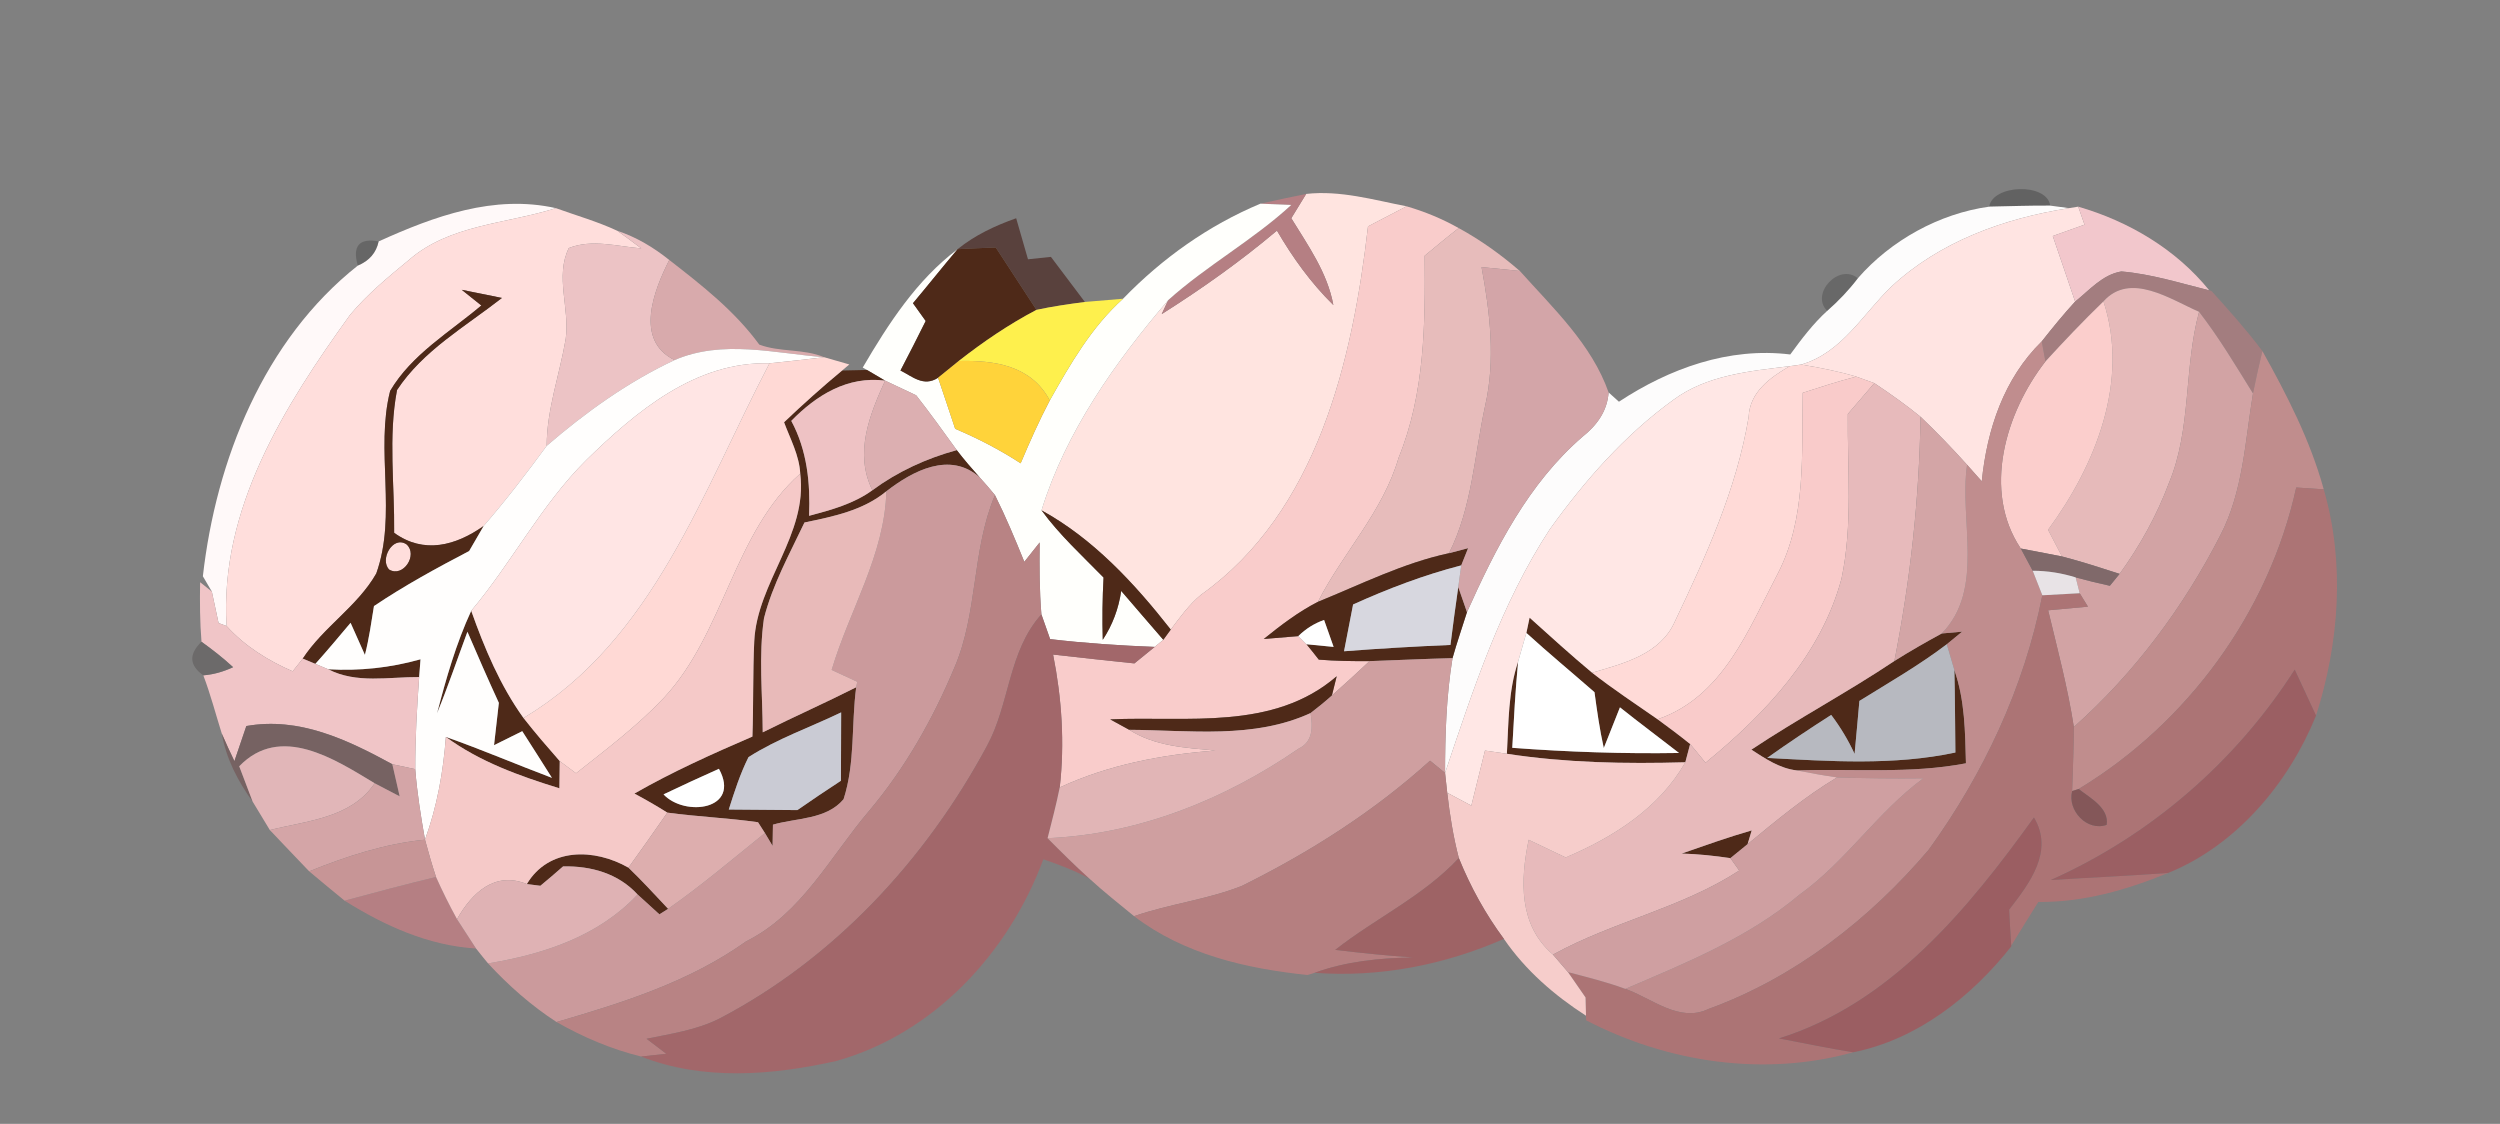 <?xml version="1.0" encoding="UTF-8" ?>
<!DOCTYPE svg PUBLIC "-//W3C//DTD SVG 1.1//EN" "http://www.w3.org/Graphics/SVG/1.1/DTD/svg11.dtd">
<svg width="218pt" height="98pt" viewBox="0 0 218 98" version="1.1" xmlns="http://www.w3.org/2000/svg">
<rect x="0" y="0" width="218" height="98" fill="#808080" stroke="none"/>
<g id="#ffe4e0ff">
<path fill="#ffe4e0" opacity="1.00" d=" M 113.90 16.91 C 116.88 16.58 119.77 17.43 122.65 17.99 C 121.53 18.57 120.41 19.16 119.29 19.74 C 117.94 31.44 114.88 44.64 104.72 51.87 C 103.68 52.73 102.89 53.83 102.09 54.90 C 98.94 50.88 95.34 46.98 90.82 44.50 C 92.93 37.65 97.25 31.57 101.87 26.17 L 101.30 27.39 C 104.80 25.18 108.18 22.78 111.35 20.11 C 112.72 22.46 114.32 24.69 116.27 26.60 C 115.75 23.78 114.07 21.42 112.60 19.03 C 112.93 18.50 113.58 17.44 113.90 16.91 Z" />
</g>
<g id="#b57f83ff">
<path fill="#b57f83" opacity="1.00" d=" M 109.91 17.76 C 111.24 17.46 112.57 17.18 113.90 16.91 C 113.58 17.44 112.93 18.50 112.60 19.03 C 114.07 21.42 115.75 23.78 116.27 26.60 C 114.32 24.69 112.72 22.46 111.35 20.11 C 108.18 22.78 104.80 25.18 101.30 27.39 L 101.87 26.17 C 105.23 23.15 109.26 20.95 112.60 17.87 C 111.93 17.85 110.58 17.79 109.91 17.76 Z" />
<path fill="#b57f83" opacity="1.00" d=" M 30.05 78.54 C 32.69 77.82 35.35 77.12 38.02 76.47 C 38.58 77.72 39.19 78.95 39.85 80.15 C 40.27 80.79 41.10 82.07 41.51 82.71 C 37.35 82.46 33.53 80.72 30.05 78.54 Z" />
</g>
<g id="#4545457d">
<path fill="#454545" opacity="0.49" d=" M 173.46 18.02 C 173.75 16.08 178.50 15.91 178.78 17.93 C 177.01 17.92 175.23 17.98 173.46 18.02 Z" />
</g>
<g id="#fff9f9ff">
<path fill="#fff9f9" opacity="1.00" d=" M 33.02 21.05 C 37.86 18.86 43.08 16.94 48.47 18.15 C 44.19 19.52 39.22 19.57 35.68 22.65 C 33.87 24.14 32.04 25.64 30.53 27.45 C 24.81 35.38 19.13 44.38 19.76 54.59 C 19.59 54.53 19.24 54.39 19.06 54.33 C 18.91 53.64 18.62 52.26 18.47 51.58 L 17.69 50.25 C 18.84 40.11 23.01 29.64 31.20 23.16 C 32.21 22.74 32.81 22.04 33.02 21.05 Z" />
</g>
<g id="#ffdedcff">
<path fill="#ffdedc" opacity="1.00" d=" M 48.47 18.15 C 50.27 18.80 52.11 19.32 53.84 20.13 C 54.54 20.63 55.23 21.14 55.92 21.66 C 53.83 21.49 51.63 20.82 49.60 21.63 C 48.38 24.10 49.70 26.92 49.33 29.55 C 48.80 32.66 47.68 35.68 47.67 38.88 C 45.92 41.27 44.12 43.62 42.18 45.86 C 39.75 47.58 36.96 48.34 34.37 46.46 C 34.42 42.32 33.84 38.11 34.62 34.01 C 36.88 30.57 40.59 28.47 43.77 25.98 C 42.60 25.75 41.43 25.51 40.26 25.27 C 40.69 25.62 41.54 26.30 41.97 26.64 C 39.21 28.97 35.90 30.90 34.02 34.09 C 32.71 39.27 34.64 44.89 32.81 50.01 C 31.18 52.87 28.21 54.67 26.40 57.43 C 26.10 57.80 25.81 58.17 25.52 58.54 C 23.37 57.60 21.35 56.35 19.76 54.59 C 19.13 44.38 24.81 35.38 30.53 27.45 C 32.04 25.64 33.87 24.14 35.68 22.65 C 39.22 19.57 44.19 19.52 48.47 18.15 Z" />
<path fill="#ffdedc" opacity="1.00" d=" M 33.94 49.67 C 33.08 48.80 34.25 46.66 35.45 47.47 C 36.47 48.38 35.16 50.39 33.94 49.67 Z" />
</g>
<g id="#fffffcff">
<path fill="#fffffc" opacity="1.00" d=" M 97.93 26.05 C 101.35 22.52 105.37 19.66 109.91 17.76 C 110.58 17.79 111.93 17.85 112.60 17.87 C 109.26 20.95 105.23 23.15 101.87 26.17 C 97.25 31.57 92.93 37.65 90.82 44.50 C 92.39 46.65 94.37 48.46 96.23 50.36 C 96.13 52.17 96.11 53.98 96.16 55.79 C 97.01 54.50 97.54 53.08 97.77 51.53 C 98.99 52.96 100.22 54.37 101.44 55.79 L 100.69 56.41 C 97.64 56.29 94.60 56.09 91.57 55.73 C 91.38 55.19 91.00 54.11 90.81 53.57 C 90.64 51.48 90.63 49.39 90.66 47.30 C 90.33 47.72 89.66 48.56 89.32 48.99 C 88.52 47.02 87.71 45.07 86.76 43.17 C 86.33 42.65 85.89 42.13 85.43 41.63 C 84.74 40.86 84.06 40.07 83.43 39.25 C 82.27 37.64 81.11 36.03 79.89 34.47 C 79.21 34.15 77.86 33.51 77.18 33.19 C 76.79 32.96 75.99 32.49 75.60 32.26 L 75.23 32.05 C 77.46 28.24 79.93 24.42 83.50 21.73 C 82.19 23.28 80.92 24.88 79.61 26.44 C 79.89 26.83 80.44 27.61 80.72 27.99 C 80.00 29.44 79.27 30.88 78.52 32.31 C 79.54 32.81 80.53 33.77 81.80 32.94 C 82.31 34.42 82.79 35.91 83.29 37.39 C 85.27 38.23 87.19 39.22 89.00 40.40 C 89.79 38.54 90.60 36.70 91.54 34.92 C 93.33 31.74 95.19 28.51 97.93 26.05 Z" />
</g>
<g id="#f9cccbff">
<path fill="#f9cccb" opacity="1.00" d=" M 122.65 17.99 C 124.24 18.45 125.76 19.08 127.20 19.89 C 126.19 20.67 125.21 21.49 124.23 22.30 C 124.29 28.23 124.24 34.32 121.96 39.91 C 120.60 44.61 117.11 48.19 114.92 52.48 C 113.22 53.35 111.69 54.52 110.20 55.72 C 110.95 55.66 112.46 55.53 113.21 55.47 L 113.93 56.18 C 114.20 56.51 114.74 57.18 115.00 57.52 C 116.47 57.64 117.94 57.66 119.42 57.65 C 118.34 58.66 117.25 59.67 116.14 60.65 C 116.25 60.23 116.46 59.39 116.56 58.97 C 111.03 63.75 103.51 62.43 96.81 62.73 C 97.36 63.04 97.91 63.34 98.47 63.64 C 100.71 65.07 103.40 65.21 105.96 65.45 C 101.31 65.80 96.67 66.69 92.41 68.66 C 92.85 64.80 92.59 60.89 91.83 57.08 C 94.19 57.35 96.56 57.60 98.92 57.85 C 99.36 57.49 100.25 56.77 100.69 56.41 L 101.44 55.79 C 101.60 55.57 101.93 55.13 102.09 54.90 C 102.89 53.83 103.68 52.73 104.72 51.87 C 114.88 44.64 117.94 31.44 119.29 19.74 C 120.41 19.16 121.53 18.57 122.65 17.99 Z" />
</g>
<g id="#fdfcfcff">
<path fill="#fdfcfc" opacity="1.00" d=" M 162.00 24.27 C 164.88 20.96 169.11 18.62 173.46 18.02 C 175.23 17.98 177.01 17.92 178.78 17.93 L 180.42 18.15 C 174.79 19.03 169.17 21.05 164.94 24.98 C 162.44 27.38 160.61 30.77 157.06 31.79 L 156.06 31.93 C 152.56 32.36 148.82 32.71 145.90 34.88 C 141.67 37.94 138.18 41.92 135.15 46.14 C 130.89 52.64 128.47 60.09 126.01 67.40 C 126.01 64.06 126.12 60.70 126.66 57.39 C 127.04 56.04 127.50 54.72 127.92 53.38 C 130.42 47.80 133.29 42.14 138.00 38.08 C 139.24 37.10 140.16 35.84 140.27 34.22 C 140.49 34.42 140.94 34.83 141.17 35.03 C 145.58 32.13 150.75 30.25 156.11 30.91 C 157.09 29.57 158.10 28.23 159.33 27.11 C 160.31 26.25 161.21 25.31 162.00 24.27 Z" />
</g>
<g id="#ffe4e2ff">
<path fill="#ffe4e2" opacity="1.00" d=" M 180.42 18.15 L 181.22 18.02 C 181.36 18.42 181.63 19.20 181.77 19.59 C 181.07 19.84 179.69 20.33 179.00 20.58 C 179.65 22.49 180.31 24.39 180.95 26.30 C 179.93 27.41 178.98 28.58 178.04 29.77 C 174.73 33.02 173.27 37.44 172.81 41.97 C 172.49 41.61 171.85 40.89 171.53 40.53 C 170.23 39.09 168.88 37.68 167.47 36.34 C 166.18 35.29 164.82 34.33 163.44 33.41 C 163.05 33.27 162.26 32.98 161.86 32.84 C 160.29 32.37 158.67 32.06 157.06 31.79 C 160.61 30.77 162.44 27.38 164.94 24.98 C 169.17 21.05 174.79 19.03 180.42 18.15 Z" />
</g>
<g id="#f2c7ccff">
<path fill="#f2c7cc" opacity="1.00" d=" M 181.22 18.02 C 185.63 19.30 189.73 21.72 192.65 25.32 C 190.11 24.69 187.60 23.89 184.98 23.67 C 183.34 23.94 182.19 25.31 180.95 26.30 C 180.31 24.39 179.65 22.49 179.00 20.58 C 179.69 20.33 181.07 19.84 181.77 19.59 C 181.63 19.20 181.36 18.42 181.22 18.02 Z" />
</g>
<g id="#ecc3c5ff">
<path fill="#ecc3c5" opacity="1.00" d=" M 53.84 20.13 C 55.50 20.68 57.00 21.58 58.36 22.67 C 57.01 25.34 55.30 29.66 58.82 31.40 C 54.75 33.31 51.07 35.95 47.67 38.88 C 47.68 35.68 48.80 32.66 49.33 29.55 C 49.70 26.92 48.38 24.10 49.60 21.63 C 51.63 20.82 53.83 21.49 55.92 21.66 C 55.23 21.14 54.54 20.63 53.84 20.13 Z" />
</g>
<g id="#583f3bf8">
<path fill="#583f3b" opacity="0.97" d=" M 83.50 21.73 C 85.02 20.50 86.78 19.68 88.61 19.03 C 88.95 20.22 89.29 21.42 89.64 22.61 C 90.14 22.56 91.14 22.45 91.64 22.40 C 92.62 23.71 93.61 25.02 94.60 26.33 C 93.18 26.52 91.77 26.72 90.38 27.02 C 89.19 25.21 88.01 23.40 86.83 21.58 C 85.72 21.62 84.61 21.67 83.50 21.73 Z" />
</g>
<g id="#e7bcbbff">
<path fill="#e7bcbb" opacity="1.00" d=" M 127.20 19.89 C 129.11 20.93 130.89 22.21 132.53 23.63 C 131.42 23.52 130.30 23.40 129.19 23.29 C 129.93 27.28 130.42 31.39 129.50 35.40 C 128.56 39.70 128.37 44.25 126.35 48.24 C 122.35 49.10 118.69 50.95 114.92 52.48 C 117.11 48.19 120.60 44.61 121.96 39.91 C 124.24 34.32 124.29 28.23 124.23 22.30 C 125.21 21.49 126.19 20.67 127.20 19.89 Z" />
</g>
<g id="#18181840">
<path fill="#181818" opacity="0.25" d=" M 31.20 23.16 C 30.71 21.45 31.32 20.74 33.02 21.05 C 32.81 22.04 32.21 22.74 31.20 23.16 Z" />
</g>
<g id="#4e2918ff">
<path fill="#4e2918" opacity="1.00" d=" M 83.50 21.73 C 84.61 21.67 85.72 21.62 86.83 21.58 C 88.01 23.40 89.19 25.21 90.38 27.02 C 87.98 28.28 85.73 29.81 83.60 31.48 C 83.15 31.85 82.25 32.57 81.80 32.94 C 80.53 33.77 79.54 32.81 78.52 32.31 C 79.27 30.88 80.00 29.44 80.72 27.99 C 80.44 27.61 79.89 26.83 79.61 26.44 C 80.92 24.88 82.19 23.28 83.50 21.73 Z" />
<path fill="#4e2918" opacity="1.00" d=" M 40.26 25.27 C 41.43 25.51 42.60 25.75 43.77 25.98 C 40.59 28.47 36.88 30.57 34.62 34.01 C 33.84 38.11 34.42 42.32 34.37 46.46 C 36.96 48.34 39.75 47.58 42.18 45.86 C 41.86 46.41 41.23 47.50 40.91 48.05 C 38.08 49.53 35.27 51.06 32.61 52.85 C 32.38 54.27 32.18 55.71 31.82 57.11 C 31.51 56.41 30.88 55.01 30.57 54.31 C 29.56 55.51 28.55 56.72 27.50 57.89 C 27.22 57.78 26.67 57.55 26.40 57.43 C 28.21 54.67 31.18 52.87 32.81 50.01 C 34.64 44.89 32.71 39.27 34.02 34.09 C 35.90 30.90 39.21 28.97 41.97 26.64 C 41.54 26.30 40.69 25.62 40.26 25.27 M 33.94 49.67 C 35.16 50.39 36.47 48.38 35.45 47.47 C 34.25 46.66 33.08 48.80 33.94 49.67 Z" />
<path fill="#4e2918" opacity="1.00" d=" M 73.43 32.31 C 73.97 32.30 75.05 32.27 75.60 32.26 C 75.99 32.49 76.79 32.96 77.18 33.19 C 73.91 32.77 71.20 34.45 69.00 36.70 C 70.38 39.26 70.67 42.12 70.55 44.98 C 72.47 44.47 74.43 43.94 76.07 42.75 C 78.28 41.12 80.79 39.97 83.43 39.25 C 84.06 40.07 84.74 40.86 85.43 41.63 C 82.84 39.32 79.59 41.06 77.29 42.84 C 75.25 44.52 72.66 45.04 70.15 45.56 C 68.86 48.29 67.37 50.96 66.62 53.91 C 66.14 57.20 66.50 60.55 66.51 63.86 C 69.21 62.51 71.97 61.29 74.66 59.93 C 74.23 63.17 74.58 66.54 73.56 69.69 C 72.06 71.48 69.46 71.31 67.40 71.91 C 67.39 72.37 67.38 73.30 67.37 73.76 C 67.20 73.48 66.86 72.92 66.70 72.64 L 66.10 71.70 C 63.47 71.32 60.82 71.22 58.19 70.86 C 57.25 70.27 56.30 69.72 55.32 69.20 C 58.63 67.30 62.11 65.74 65.61 64.23 C 65.71 61.46 65.64 58.69 65.77 55.92 C 66.02 50.74 70.45 46.64 69.78 41.30 C 69.70 39.71 68.91 38.28 68.37 36.82 C 70.01 35.26 71.69 33.75 73.43 32.31 M 65.27 66.02 C 64.54 67.48 64.04 69.04 63.55 70.59 C 65.54 70.60 67.54 70.62 69.53 70.64 C 70.79 69.77 72.05 68.91 73.33 68.08 C 73.33 66.09 73.34 64.11 73.35 62.12 C 70.65 63.42 67.79 64.41 65.27 66.02 M 57.86 69.27 C 59.72 71.26 64.65 70.62 62.69 67.04 C 61.07 67.77 59.46 68.50 57.86 69.27 Z" />
<path fill="#4e2918" opacity="1.00" d=" M 90.82 44.50 C 95.34 46.98 98.94 50.88 102.09 54.90 C 101.93 55.13 101.60 55.57 101.44 55.79 C 100.22 54.37 98.99 52.96 97.77 51.53 C 97.54 53.08 97.01 54.50 96.16 55.79 C 96.11 53.98 96.13 52.17 96.23 50.36 C 94.37 48.46 92.39 46.65 90.82 44.50 Z" />
<path fill="#4e2918" opacity="1.00" d=" M 114.92 52.48 C 118.69 50.95 122.35 49.10 126.35 48.24 C 126.77 48.13 127.60 47.91 128.02 47.80 C 127.87 48.18 127.57 48.92 127.42 49.30 C 124.17 50.14 121.04 51.33 117.99 52.71 C 117.79 53.73 117.39 55.77 117.20 56.79 C 120.29 56.55 123.38 56.37 126.48 56.24 C 126.69 54.55 126.92 52.87 127.16 51.19 C 127.35 51.74 127.73 52.83 127.92 53.38 C 127.50 54.72 127.04 56.04 126.66 57.39 C 124.24 57.45 121.83 57.57 119.42 57.65 C 117.94 57.66 116.47 57.64 115.00 57.52 C 114.74 57.18 114.20 56.51 113.93 56.18 C 114.52 56.24 115.70 56.35 116.29 56.41 C 116.08 55.82 115.66 54.65 115.46 54.06 C 114.61 54.36 113.86 54.83 113.21 55.47 C 112.46 55.53 110.95 55.66 110.20 55.72 C 111.69 54.52 113.22 53.35 114.92 52.48 Z" />
<path fill="#4e2918" opacity="1.00" d=" M 38.11 62.20 C 38.90 59.16 39.77 56.12 41.09 53.26 C 42.25 56.53 43.61 59.77 45.65 62.61 C 46.66 63.90 47.73 65.14 48.81 66.37 C 48.80 66.97 48.79 68.15 48.78 68.74 C 45.31 67.67 41.84 66.43 38.88 64.26 C 42.00 65.36 45.03 66.66 48.13 67.83 C 47.27 66.47 46.41 65.11 45.54 63.76 C 44.92 64.06 43.69 64.67 43.08 64.98 C 43.22 63.75 43.36 62.52 43.50 61.29 C 42.55 59.23 41.65 57.16 40.76 55.09 C 39.88 57.46 39.07 59.86 38.11 62.20 Z" />
<path fill="#4e2918" opacity="1.00" d=" M 133.38 53.86 C 135.18 55.48 136.97 57.11 138.83 58.66 C 140.67 60.10 142.62 61.38 144.54 62.72 C 145.50 63.42 146.45 64.13 147.38 64.88 C 147.28 65.27 147.06 66.07 146.96 66.47 C 141.76 66.62 136.54 66.52 131.40 65.73 C 131.55 63.04 131.51 60.27 132.38 57.69 C 132.14 60.19 132.01 62.70 131.87 65.21 C 136.70 65.57 141.56 65.74 146.41 65.66 C 144.70 64.33 142.95 63.03 141.26 61.68 C 140.91 62.57 140.20 64.34 139.85 65.23 C 139.49 63.62 139.26 61.99 139.04 60.36 C 137.06 58.63 135.04 56.96 133.10 55.19 C 133.17 54.86 133.31 54.20 133.38 53.86 Z" />
<path fill="#4e2918" opacity="1.00" d=" M 165.19 57.64 C 166.54 56.79 167.92 56.00 169.32 55.24 C 169.77 55.20 170.66 55.12 171.10 55.08 C 170.76 55.36 170.10 55.90 169.76 56.18 C 167.35 58.01 164.72 59.52 162.14 61.12 C 162.01 62.66 161.86 64.20 161.72 65.74 C 161.16 64.53 160.48 63.40 159.68 62.34 C 157.79 63.55 155.93 64.79 154.10 66.09 C 159.56 66.38 165.11 66.77 170.51 65.62 C 170.48 63.22 170.48 60.83 170.42 58.43 C 171.34 61.04 171.36 63.83 171.43 66.56 C 166.56 67.50 161.60 67.01 156.68 67.18 C 155.19 67.01 153.94 66.16 152.72 65.37 C 156.79 62.66 161.12 60.36 165.19 57.64 Z" />
<path fill="#4e2918" opacity="1.00" d=" M 28.62 58.36 C 31.34 58.52 34.05 58.23 36.67 57.49 C 36.64 57.88 36.58 58.66 36.55 59.04 C 33.91 59.02 31.08 59.64 28.62 58.36 Z" />
<path fill="#4e2918" opacity="1.00" d=" M 96.81 62.73 C 103.51 62.43 111.03 63.75 116.56 58.97 C 116.46 59.39 116.25 60.23 116.14 60.65 C 115.54 61.19 114.92 61.69 114.28 62.18 C 109.33 64.46 103.75 63.67 98.47 63.64 C 97.91 63.34 97.36 63.04 96.81 62.73 Z" />
<path fill="#4e2918" opacity="1.00" d=" M 146.64 74.43 C 148.66 73.73 150.69 73.00 152.75 72.41 C 152.66 72.71 152.48 73.31 152.39 73.61 C 152.02 73.92 151.27 74.53 150.89 74.83 C 149.48 74.62 148.06 74.47 146.64 74.43 Z" />
<path fill="#4e2918" opacity="1.00" d=" M 45.94 77.09 C 47.85 73.89 51.83 73.96 54.80 75.66 C 56.00 76.81 57.12 78.04 58.26 79.25 C 58.07 79.37 57.69 79.61 57.50 79.73 C 56.87 79.16 56.23 78.58 55.60 78.00 C 53.91 76.16 51.54 75.50 49.10 75.55 C 48.45 76.12 47.79 76.69 47.12 77.24 L 45.94 77.09 Z" />
</g>
<g id="#d8aaacfe">
<path fill="#d8aaac" opacity="1.00" d=" M 58.36 22.67 C 61.21 24.88 64.06 27.11 66.21 30.05 C 68.02 30.73 70.06 30.39 71.87 31.15 C 67.53 30.81 63.01 29.59 58.82 31.40 C 55.30 29.66 57.01 25.34 58.36 22.67 Z" />
</g>
<g id="#d3a5a8ff">
<path fill="#d3a5a8" opacity="1.00" d=" M 129.19 23.29 C 130.30 23.40 131.42 23.52 132.53 23.63 C 135.44 26.88 138.80 30.03 140.27 34.22 C 140.16 35.84 139.24 37.10 138.00 38.08 C 133.29 42.14 130.42 47.80 127.92 53.38 C 127.73 52.83 127.35 51.74 127.16 51.19 C 127.22 50.72 127.35 49.77 127.42 49.30 C 127.57 48.92 127.87 48.18 128.02 47.80 C 127.60 47.91 126.77 48.13 126.35 48.24 C 128.37 44.25 128.56 39.70 129.50 35.40 C 130.42 31.39 129.93 27.28 129.19 23.29 Z" />
</g>
<g id="#14141438">
<path fill="#141414" opacity="0.22" d=" M 159.33 27.11 C 157.82 25.60 160.39 22.90 162.00 24.27 C 161.21 25.31 160.31 26.25 159.33 27.11 Z" />
</g>
<g id="#a47d7ff8">
<path fill="#a47d7f" opacity="0.97" d=" M 180.95 26.30 C 182.19 25.31 183.34 23.94 184.98 23.67 C 187.60 23.89 190.11 24.69 192.65 25.32 L 192.84 25.37 C 194.38 27.07 195.91 28.78 197.28 30.61 C 196.98 31.84 196.71 33.07 196.46 34.31 C 194.96 31.89 193.50 29.44 191.76 27.19 C 189.23 26.09 185.76 23.68 183.42 26.28 C 181.67 27.97 180.00 29.73 178.36 31.52 C 178.28 31.08 178.12 30.20 178.04 29.77 C 178.98 28.58 179.93 27.41 180.95 26.30 Z" />
</g>
<g id="#e6babaff">
<path fill="#e6baba" opacity="1.00" d=" M 183.42 26.28 C 185.76 23.68 189.23 26.09 191.76 27.19 C 190.42 32.09 191.11 37.37 189.13 42.12 C 188.07 44.94 186.60 47.60 184.83 50.04 C 183.16 49.50 181.49 48.96 179.80 48.52 C 179.40 47.75 178.99 46.97 178.59 46.20 C 182.72 40.60 185.71 33.21 183.42 26.28 Z" />
</g>
<g id="#fef04dff">
<path fill="#fef04d" opacity="1.00" d=" M 90.38 27.02 C 91.77 26.72 93.18 26.52 94.60 26.33 C 95.43 26.26 97.10 26.12 97.93 26.05 C 95.19 28.51 93.33 31.74 91.54 34.92 C 89.93 31.88 86.75 31.40 83.60 31.48 C 85.73 29.81 87.98 28.28 90.38 27.02 Z" />
</g>
<g id="#fbceccff">
<path fill="#fbcecc" opacity="1.00" d=" M 178.36 31.52 C 180.00 29.73 181.67 27.97 183.42 26.28 C 185.71 33.21 182.72 40.60 178.59 46.20 C 178.99 46.97 179.40 47.75 179.80 48.52 C 178.90 48.35 177.11 48.00 176.21 47.83 C 172.84 42.79 174.89 35.98 178.36 31.52 Z" />
</g>
<g id="#d2a3a4ff">
<path fill="#d2a3a4" opacity="1.00" d=" M 189.13 42.12 C 191.11 37.37 190.42 32.09 191.76 27.19 C 193.50 29.44 194.96 31.89 196.46 34.31 C 195.77 38.47 195.60 42.85 193.61 46.68 C 190.40 52.95 186.11 58.71 180.84 63.39 C 180.31 59.96 179.41 56.60 178.60 53.22 C 179.46 53.14 181.20 52.98 182.07 52.90 C 181.89 52.61 181.53 52.02 181.35 51.73 C 181.26 51.38 181.09 50.69 181.00 50.35 C 181.98 50.62 182.98 50.86 183.98 51.08 L 184.83 50.04 C 186.60 47.60 188.07 44.94 189.13 42.12 Z" />
</g>
<g id="#fffefdff">
<path fill="#fffefd" opacity="1.00" d=" M 58.82 31.40 C 63.01 29.59 67.53 30.81 71.87 31.15 C 70.28 31.34 68.69 31.52 67.10 31.68 C 60.66 31.50 55.47 35.88 51.13 40.11 C 47.19 44.02 44.65 49.03 41.09 53.26 C 39.77 56.12 38.90 59.16 38.11 62.20 C 39.07 59.86 39.88 57.46 40.76 55.09 C 41.65 57.16 42.55 59.23 43.50 61.29 C 43.36 62.52 43.22 63.75 43.08 64.98 C 43.69 64.67 44.92 64.06 45.54 63.76 C 46.41 65.11 47.27 66.47 48.13 67.83 C 45.03 66.66 42.00 65.36 38.88 64.26 C 38.65 67.31 38.11 70.34 37.06 73.22 C 36.70 71.18 36.37 69.14 36.21 67.07 C 36.20 64.39 36.36 61.71 36.55 59.04 C 36.58 58.66 36.64 57.88 36.67 57.49 C 34.05 58.23 31.34 58.52 28.62 58.36 L 27.50 57.89 C 28.55 56.72 29.56 55.51 30.57 54.31 C 30.88 55.01 31.51 56.41 31.82 57.11 C 32.18 55.71 32.38 54.27 32.61 52.85 C 35.27 51.06 38.08 49.53 40.91 48.05 C 41.23 47.50 41.86 46.41 42.18 45.86 C 44.12 43.62 45.92 41.27 47.67 38.88 C 51.07 35.95 54.75 33.31 58.82 31.40 Z" />
</g>
<g id="#c08d8eff">
<path fill="#c08d8e" opacity="1.00" d=" M 172.81 41.97 C 173.27 37.44 174.73 33.02 178.04 29.77 C 178.12 30.20 178.28 31.08 178.36 31.52 C 174.89 35.98 172.84 42.79 176.21 47.83 C 176.47 48.32 176.99 49.28 177.25 49.77 C 177.46 50.30 177.88 51.38 178.09 51.91 C 176.51 59.95 172.96 67.49 168.18 74.10 C 163.03 80.16 156.50 85.25 148.98 87.98 C 146.44 89.21 144.04 87.04 141.73 86.23 C 147.03 83.96 152.47 81.76 156.93 78.00 C 160.97 75.11 163.71 70.81 167.71 67.87 C 165.20 67.90 162.69 67.87 160.19 67.79 C 159.01 67.62 157.84 67.41 156.68 67.18 C 161.60 67.01 166.56 67.50 171.43 66.56 C 171.36 63.83 171.34 61.04 170.42 58.43 C 170.26 57.87 169.93 56.74 169.76 56.18 C 170.10 55.90 170.76 55.36 171.10 55.08 C 170.66 55.12 169.77 55.20 169.32 55.24 C 173.11 51.35 170.82 45.38 171.53 40.53 C 171.85 40.89 172.49 41.61 172.81 41.97 Z" />
</g>
<g id="#ffd9d5ff">
<path fill="#ffd9d5" opacity="1.00" d=" M 71.87 31.15 C 72.42 31.31 73.51 31.62 74.06 31.78 L 73.43 32.31 C 71.69 33.75 70.01 35.26 68.37 36.82 C 68.91 38.28 69.70 39.71 69.78 41.30 C 63.94 46.48 63.16 55.21 57.87 60.87 C 55.56 63.32 52.86 65.35 50.23 67.43 C 49.88 67.17 49.17 66.64 48.81 66.37 C 47.73 65.14 46.66 63.90 45.65 62.61 C 56.99 55.84 61.29 42.75 67.10 31.68 C 68.69 31.52 70.28 31.34 71.87 31.15 Z" />
</g>
<g id="#c08d8dff">
<path fill="#c08d8d" opacity="1.00" d=" M 197.28 30.61 C 199.43 34.46 201.45 38.39 202.63 42.67 C 202.03 42.63 200.83 42.55 200.23 42.51 C 197.85 53.38 190.75 63.06 181.26 68.80 L 180.69 68.98 C 180.75 67.11 180.83 65.25 180.84 63.39 C 186.11 58.71 190.40 52.95 193.61 46.68 C 195.60 42.85 195.77 38.47 196.46 34.31 C 196.71 33.07 196.98 31.84 197.28 30.61 Z" />
</g>
<g id="#ffe5e4ff">
<path fill="#ffe5e4" opacity="1.00" d=" M 51.13 40.11 C 55.47 35.88 60.66 31.50 67.10 31.68 C 61.29 42.75 56.99 55.84 45.65 62.61 C 43.61 59.77 42.25 56.53 41.09 53.26 C 44.65 49.03 47.19 44.02 51.13 40.11 Z" />
</g>
<g id="#ffd33aff">
<path fill="#ffd33a" opacity="1.00" d=" M 81.80 32.94 C 82.25 32.57 83.15 31.85 83.60 31.48 C 86.75 31.40 89.93 31.88 91.54 34.92 C 90.60 36.70 89.79 38.54 89.00 40.40 C 87.19 39.22 85.27 38.23 83.29 37.39 C 82.79 35.91 82.31 34.42 81.80 32.94 Z" />
</g>
<g id="#ffe7e5ff">
<path fill="#ffe7e5" opacity="1.00" d=" M 145.90 34.88 C 148.82 32.71 152.56 32.36 156.06 31.93 C 154.34 32.93 152.57 34.19 152.48 36.37 C 151.43 42.65 148.77 48.48 146.05 54.19 C 144.79 57.06 141.56 57.86 138.83 58.66 C 136.97 57.11 135.18 55.48 133.38 53.86 C 133.31 54.20 133.17 54.86 133.10 55.19 C 132.92 55.82 132.56 57.06 132.38 57.69 C 131.51 60.27 131.55 63.04 131.40 65.73 C 130.92 65.66 129.97 65.52 129.49 65.45 C 129.09 67.05 128.70 68.65 128.30 70.25 C 127.77 69.97 126.72 69.41 126.20 69.13 C 126.15 68.70 126.06 67.83 126.01 67.40 C 128.47 60.09 130.89 52.64 135.15 46.14 C 138.18 41.92 141.67 37.94 145.90 34.88 Z" />
</g>
<g id="#ffdad7ff">
<path fill="#ffdad7" opacity="1.00" d=" M 156.06 31.93 L 157.06 31.79 C 158.67 32.06 160.29 32.37 161.86 32.84 C 160.29 33.25 158.74 33.75 157.20 34.25 C 157.09 39.54 157.54 45.16 155.02 50.02 C 152.46 54.90 150.24 60.77 144.54 62.72 C 142.62 61.38 140.67 60.10 138.83 58.66 C 141.56 57.86 144.79 57.06 146.05 54.19 C 148.77 48.48 151.43 42.65 152.48 36.37 C 152.57 34.19 154.34 32.93 156.06 31.93 Z" />
</g>
<g id="#f9cbcaff">
<path fill="#f9cbca" opacity="1.00" d=" M 157.20 34.25 C 158.74 33.75 160.29 33.25 161.86 32.84 C 162.26 32.98 163.05 33.27 163.44 33.41 C 162.67 34.31 161.90 35.20 161.13 36.10 C 161.08 40.88 161.58 45.74 160.58 50.45 C 158.81 57.09 153.91 62.27 148.72 66.51 C 148.27 65.96 147.83 65.41 147.38 64.88 C 146.45 64.13 145.50 63.42 144.54 62.72 C 150.24 60.77 152.46 54.90 155.02 50.02 C 157.54 45.16 157.09 39.54 157.20 34.25 Z" />
</g>
<g id="#eec2c4ff">
<path fill="#eec2c4" opacity="1.00" d=" M 69.00 36.70 C 71.20 34.45 73.91 32.77 77.18 33.19 C 75.81 36.21 74.48 39.52 76.07 42.75 C 74.43 43.94 72.47 44.47 70.55 44.98 C 70.67 42.12 70.38 39.26 69.00 36.70 Z" />
</g>
<g id="#dcafb1ff">
<path fill="#dcafb1" opacity="1.00" d=" M 77.18 33.19 C 77.86 33.51 79.21 34.15 79.89 34.47 C 81.11 36.03 82.27 37.64 83.43 39.25 C 80.79 39.97 78.28 41.12 76.07 42.75 C 74.48 39.52 75.81 36.21 77.18 33.19 Z" />
</g>
<g id="#e7babbff">
<path fill="#e7babb" opacity="1.00" d=" M 163.44 33.41 C 164.82 34.33 166.18 35.29 167.47 36.34 C 167.36 43.51 166.58 50.60 165.19 57.64 C 161.12 60.36 156.79 62.66 152.72 65.37 C 153.94 66.16 155.19 67.01 156.68 67.18 C 157.84 67.41 159.01 67.62 160.19 67.79 C 157.40 69.46 154.89 71.55 152.39 73.61 C 152.48 73.31 152.66 72.71 152.75 72.41 C 150.69 73.00 148.66 73.73 146.64 74.43 C 148.06 74.47 149.48 74.62 150.89 74.83 C 151.08 75.10 151.47 75.64 151.66 75.91 C 146.64 79.18 140.64 80.36 135.42 83.24 C 132.42 80.67 132.56 76.79 133.30 73.23 C 134.37 73.74 135.45 74.25 136.53 74.77 C 140.66 73.02 144.69 70.48 146.96 66.47 C 147.06 66.07 147.28 65.27 147.38 64.88 C 147.83 65.41 148.27 65.96 148.72 66.51 C 153.91 62.27 158.81 57.09 160.58 50.45 C 161.58 45.74 161.08 40.88 161.13 36.10 C 161.90 35.20 162.67 34.31 163.44 33.41 Z" />
</g>
<g id="#d3a5a6ff">
<path fill="#d3a5a6" opacity="1.00" d=" M 165.19 57.64 C 166.58 50.60 167.36 43.51 167.47 36.34 C 168.88 37.68 170.23 39.09 171.53 40.53 C 170.82 45.38 173.11 51.35 169.32 55.24 C 167.92 56.00 166.54 56.79 165.19 57.64 Z" />
</g>
<g id="#cb9a9cff">
<path fill="#cb9a9c" opacity="1.00" d=" M 77.29 42.84 C 79.59 41.06 82.84 39.32 85.43 41.63 C 85.89 42.13 86.33 42.65 86.76 43.17 C 84.72 48.01 85.29 53.46 83.20 58.27 C 81.33 62.73 78.92 66.98 75.80 70.69 C 72.41 74.66 69.93 79.66 65.07 82.08 C 60.11 85.62 54.31 87.43 48.53 89.12 C 46.32 87.69 44.35 85.94 42.56 84.01 C 47.38 83.21 52.17 81.66 55.60 78.00 C 56.23 78.58 56.87 79.16 57.50 79.73 C 57.69 79.61 58.07 79.37 58.26 79.25 C 61.19 77.20 63.92 74.88 66.70 72.64 C 66.86 72.92 67.20 73.48 67.37 73.76 C 67.38 73.30 67.39 72.37 67.40 71.91 C 69.46 71.31 72.06 71.48 73.56 69.69 C 74.58 66.54 74.23 63.17 74.66 59.93 L 74.75 59.45 C 74.19 59.19 73.07 58.68 72.52 58.42 C 74.06 53.22 77.15 48.38 77.29 42.84 Z" />
</g>
<g id="#f5c9c8ff">
<path fill="#f5c9c8" opacity="1.00" d=" M 57.87 60.87 C 63.16 55.21 63.94 46.48 69.78 41.30 C 70.45 46.64 66.02 50.74 65.77 55.92 C 65.64 58.69 65.71 61.46 65.61 64.23 C 62.11 65.74 58.63 67.30 55.32 69.20 C 56.30 69.72 57.25 70.27 58.19 70.86 C 57.08 72.47 55.94 74.07 54.80 75.66 C 51.83 73.96 47.85 73.89 45.94 77.09 C 43.17 75.95 41.17 77.83 39.85 80.15 C 39.19 78.95 38.58 77.72 38.02 76.47 C 37.66 75.40 37.36 74.31 37.06 73.22 C 38.11 70.34 38.65 67.31 38.88 64.26 C 41.84 66.43 45.31 67.67 48.78 68.74 C 48.79 68.15 48.80 66.97 48.81 66.37 C 49.17 66.64 49.88 67.17 50.23 67.43 C 52.86 65.35 55.56 63.32 57.87 60.87 Z" />
</g>
<g id="#ac7475ff">
<path fill="#ac7475" opacity="1.00" d=" M 200.23 42.51 C 200.83 42.55 202.03 42.63 202.63 42.67 C 204.50 49.12 203.98 56.05 201.96 62.40 C 201.33 61.06 200.72 59.73 200.10 58.39 C 194.95 66.43 187.55 72.84 178.82 76.74 C 182.23 76.52 185.65 76.38 189.07 76.12 C 185.46 77.60 181.67 78.69 177.74 78.65 C 176.94 79.92 176.16 81.19 175.38 82.46 C 175.31 81.41 175.25 80.37 175.20 79.32 C 176.97 77.03 179.13 74.24 177.36 71.28 C 171.62 79.26 164.86 87.51 155.12 90.55 C 157.27 90.96 159.42 91.41 161.59 91.76 C 153.85 93.92 145.39 92.66 138.31 88.97 L 138.30 88.57 C 138.29 88.17 138.27 87.37 138.26 86.98 C 137.87 86.43 137.11 85.32 136.73 84.77 C 138.40 85.21 140.10 85.63 141.73 86.23 C 144.04 87.04 146.44 89.21 148.98 87.98 C 156.50 85.25 163.03 80.16 168.18 74.10 C 172.96 67.49 176.51 59.95 178.09 51.91 C 178.91 51.87 180.54 51.77 181.35 51.73 C 181.53 52.02 181.89 52.61 182.07 52.90 C 181.20 52.98 179.46 53.14 178.60 53.22 C 179.41 56.60 180.31 59.96 180.84 63.39 C 180.83 65.25 180.75 67.11 180.69 68.98 C 180.25 70.67 181.99 72.53 183.70 71.93 C 183.94 70.46 182.23 69.56 181.26 68.80 C 190.75 63.06 197.85 53.38 200.23 42.51 Z" />
</g>
<g id="#e8bab9ff">
<path fill="#e8bab9" opacity="1.00" d=" M 70.15 45.56 C 72.66 45.04 75.25 44.52 77.29 42.84 C 77.15 48.38 74.06 53.22 72.52 58.42 C 73.07 58.68 74.19 59.19 74.75 59.45 L 74.66 59.93 C 71.97 61.29 69.21 62.51 66.51 63.86 C 66.50 60.55 66.14 57.20 66.62 53.91 C 67.37 50.96 68.86 48.29 70.15 45.56 Z" />
</g>
<g id="#b88384ff">
<path fill="#b88384" opacity="1.00" d=" M 83.20 58.27 C 85.29 53.46 84.72 48.01 86.76 43.17 C 87.71 45.07 88.52 47.02 89.32 48.99 C 89.66 48.56 90.33 47.72 90.66 47.30 C 90.63 49.39 90.64 51.48 90.81 53.57 C 87.91 56.79 88.06 61.38 86.06 65.05 C 80.73 74.95 72.74 83.60 62.71 88.83 C 60.73 89.82 58.52 90.14 56.38 90.58 C 56.81 90.91 57.67 91.57 58.10 91.89 C 57.55 91.95 56.45 92.07 55.90 92.13 C 53.31 91.49 50.84 90.44 48.53 89.12 C 54.31 87.43 60.11 85.62 65.07 82.08 C 69.93 79.66 72.41 74.66 75.80 70.69 C 78.92 66.98 81.33 62.73 83.20 58.27 Z" />
</g>
<g id="#80696aff">
<path fill="#80696a" opacity="1.00" d=" M 176.21 47.83 C 177.11 48.00 178.90 48.35 179.80 48.52 C 181.49 48.96 183.16 49.50 184.83 50.04 L 183.98 51.08 C 182.98 50.86 181.98 50.62 181.00 50.35 C 179.78 49.97 178.53 49.77 177.25 49.77 C 176.99 49.28 176.47 48.32 176.21 47.83 Z" />
</g>
<g id="#d7d7dfff">
<path fill="#d7d7df" opacity="1.00" d=" M 117.99 52.71 C 121.04 51.33 124.17 50.14 127.42 49.30 C 127.35 49.77 127.22 50.72 127.16 51.19 C 126.92 52.87 126.69 54.55 126.48 56.24 C 123.38 56.37 120.29 56.55 117.20 56.79 C 117.39 55.77 117.79 53.73 117.99 52.71 Z" />
</g>
<g id="#e8e3e6ff">
<path fill="#e8e3e6" opacity="1.00" d=" M 177.25 49.77 C 178.53 49.77 179.78 49.97 181.00 50.35 C 181.09 50.69 181.26 51.38 181.35 51.73 C 180.54 51.77 178.91 51.87 178.09 51.91 C 177.88 51.38 177.46 50.30 177.25 49.77 Z" />
</g>
<g id="#f0c5c7ff">
<path fill="#f0c5c7" opacity="1.00" d=" M 17.45 50.77 L 18.47 51.58 C 18.62 52.26 18.91 53.64 19.06 54.33 C 19.24 54.39 19.59 54.53 19.76 54.59 C 21.35 56.35 23.37 57.60 25.52 58.54 C 25.81 58.17 26.10 57.80 26.40 57.43 C 26.67 57.55 27.22 57.78 27.50 57.89 L 28.62 58.36 C 31.08 59.64 33.91 59.02 36.55 59.04 C 36.36 61.71 36.20 64.39 36.21 67.07 C 35.71 66.96 34.71 66.74 34.21 66.64 C 30.28 64.50 26.09 62.49 21.48 63.31 C 21.22 64.08 20.70 65.61 20.44 66.37 C 20.06 65.58 19.69 64.78 19.34 63.97 C 18.81 62.28 18.36 60.55 17.73 58.89 C 18.64 58.82 19.51 58.56 20.33 58.18 C 19.46 57.37 18.53 56.65 17.57 55.96 C 17.43 54.24 17.42 52.50 17.45 50.77 Z" />
</g>
<g id="#a2676aff">
<path fill="#a2676a" opacity="1.00" d=" M 86.06 65.05 C 88.06 61.38 87.91 56.79 90.81 53.57 C 91.00 54.11 91.38 55.19 91.57 55.73 C 94.60 56.09 97.64 56.29 100.69 56.41 C 100.25 56.77 99.36 57.49 98.92 57.85 C 96.56 57.60 94.19 57.35 91.83 57.08 C 92.59 60.89 92.85 64.80 92.41 68.66 C 92.11 70.15 91.72 71.62 91.35 73.09 C 92.54 74.29 93.74 75.48 94.99 76.61 C 93.72 75.91 92.35 75.40 90.98 74.93 C 87.96 83.09 81.44 90.14 72.92 92.52 C 67.34 93.77 61.33 94.26 55.90 92.13 C 56.45 92.07 57.55 91.95 58.10 91.89 C 57.67 91.57 56.81 90.91 56.38 90.58 C 58.52 90.14 60.73 89.82 62.71 88.83 C 72.74 83.60 80.73 74.95 86.06 65.05 Z" />
</g>
<g id="#ffffffff">
<path fill="#ffffff" opacity="1.00" d=" M 113.21 55.47 C 113.86 54.83 114.61 54.36 115.46 54.06 C 115.66 54.65 116.08 55.82 116.29 56.41 C 115.70 56.35 114.52 56.24 113.93 56.18 L 113.21 55.47 Z" />
<path fill="#ffffff" opacity="1.00" d=" M 133.10 55.19 C 135.04 56.96 137.06 58.63 139.04 60.36 C 139.26 61.99 139.49 63.62 139.85 65.23 C 140.20 64.34 140.91 62.57 141.26 61.68 C 142.95 63.03 144.70 64.33 146.41 65.66 C 141.56 65.74 136.70 65.57 131.87 65.21 C 132.01 62.70 132.14 60.19 132.38 57.69 C 132.56 57.06 132.92 55.82 133.10 55.19 Z" />
<path fill="#ffffff" opacity="1.00" d=" M 57.86 69.27 C 59.46 68.50 61.07 67.77 62.69 67.04 C 64.65 70.62 59.72 71.26 57.86 69.27 Z" />
</g>
<g id="#625e5ea8">
<path fill="#625e5e" opacity="0.66" d=" M 17.57 55.96 C 18.53 56.65 19.46 57.37 20.33 58.18 C 19.51 58.56 18.64 58.82 17.73 58.89 C 16.50 58.02 16.45 57.05 17.57 55.96 Z" />
</g>
<g id="#b7b9c0ff">
<path fill="#b7b9c0" opacity="1.00" d=" M 162.14 61.12 C 164.72 59.52 167.35 58.01 169.76 56.18 C 169.93 56.74 170.26 57.87 170.42 58.43 C 170.48 60.83 170.48 63.22 170.51 65.62 C 165.11 66.77 159.56 66.38 154.10 66.09 C 155.93 64.79 157.79 63.55 159.68 62.34 C 160.48 63.40 161.16 64.53 161.72 65.74 C 161.86 64.20 162.01 62.66 162.14 61.12 Z" />
</g>
<g id="#cf9fa0ff">
<path fill="#cf9fa0" opacity="1.00" d=" M 119.42 57.65 C 121.83 57.57 124.24 57.45 126.66 57.39 C 126.12 60.70 126.01 64.06 126.01 67.40 C 125.68 67.13 125.03 66.60 124.70 66.33 C 119.80 70.77 114.20 74.32 108.29 77.25 C 105.26 78.45 101.97 78.82 98.89 79.89 C 97.58 78.81 96.24 77.76 94.99 76.61 C 93.74 75.48 92.54 74.29 91.35 73.09 C 99.27 72.75 106.77 69.73 113.24 65.28 C 114.52 64.67 114.47 63.37 114.28 62.18 C 114.92 61.69 115.54 61.19 116.14 60.65 C 117.25 59.67 118.34 58.66 119.42 57.65 Z" />
</g>
<g id="#9b5f63ff">
<path fill="#9b5f63" opacity="1.00" d=" M 178.82 76.74 C 187.55 72.84 194.95 66.43 200.10 58.39 C 200.72 59.73 201.33 61.06 201.96 62.40 C 199.57 68.30 195.01 73.71 189.07 76.12 C 185.65 76.38 182.23 76.52 178.82 76.74 Z" />
</g>
<g id="#755f5fe8">
<path fill="#755f5f" opacity="0.91" d=" M 21.48 63.31 C 26.09 62.49 30.28 64.50 34.21 66.64 C 34.37 67.34 34.69 68.74 34.85 69.44 C 34.13 69.06 33.40 68.68 32.67 68.30 C 29.19 66.20 24.45 63.09 20.86 66.82 C 21.15 67.59 21.74 69.13 22.03 69.90 C 20.74 68.12 19.72 66.15 19.34 63.97 C 19.69 64.78 20.06 65.58 20.44 66.37 C 20.70 65.61 21.22 64.08 21.48 63.31 Z" />
</g>
<g id="#cacbd4ff">
<path fill="#cacbd4" opacity="1.00" d=" M 65.27 66.02 C 67.79 64.41 70.65 63.42 73.35 62.12 C 73.34 64.11 73.33 66.09 73.33 68.08 C 72.05 68.91 70.79 69.77 69.53 70.64 C 67.54 70.62 65.54 70.60 63.55 70.59 C 64.04 69.04 64.54 67.48 65.27 66.02 Z" />
</g>
<g id="#e1b5b6ff">
<path fill="#e1b5b6" opacity="1.00" d=" M 98.47 63.64 C 103.75 63.67 109.33 64.46 114.28 62.18 C 114.47 63.37 114.52 64.67 113.24 65.28 C 106.77 69.73 99.27 72.75 91.35 73.09 C 91.72 71.62 92.11 70.15 92.41 68.66 C 96.67 66.69 101.31 65.80 105.96 65.45 C 103.40 65.21 100.71 65.07 98.47 63.64 Z" />
</g>
<g id="#e1b6b8fe">
<path fill="#e1b6b8" opacity="1.00" d=" M 20.86 66.82 C 24.45 63.09 29.19 66.20 32.67 68.30 C 30.62 71.35 26.78 71.56 23.53 72.38 C 23.16 71.76 22.40 70.52 22.03 69.90 C 21.74 69.13 21.15 67.59 20.86 66.82 Z" />
</g>
<g id="#f6cdcbff">
<path fill="#f6cdcb" opacity="1.00" d=" M 129.49 65.45 C 129.97 65.52 130.92 65.66 131.40 65.73 C 136.54 66.52 141.76 66.62 146.96 66.47 C 144.69 70.48 140.66 73.02 136.53 74.77 C 135.45 74.25 134.37 73.74 133.30 73.23 C 132.56 76.79 132.42 80.67 135.42 83.24 C 135.75 83.63 136.40 84.39 136.73 84.77 C 137.11 85.32 137.87 86.43 138.26 86.98 C 138.27 87.37 138.29 88.17 138.30 88.57 C 135.53 86.79 133.01 84.60 131.14 81.87 C 129.53 79.70 128.22 77.32 127.21 74.82 C 126.72 72.95 126.42 71.04 126.20 69.13 C 126.72 69.41 127.77 69.97 128.30 70.25 C 128.70 68.65 129.09 67.05 129.49 65.45 Z" />
</g>
<g id="#b57f80ff">
<path fill="#b57f80" opacity="1.00" d=" M 108.29 77.25 C 114.20 74.32 119.80 70.77 124.70 66.33 C 125.03 66.60 125.68 67.13 126.01 67.40 C 126.06 67.83 126.15 68.70 126.20 69.13 C 126.42 71.04 126.72 72.95 127.21 74.82 C 124.12 78.14 119.95 80.06 116.43 82.83 C 118.68 83.10 120.93 83.33 123.19 83.49 C 120.29 83.54 117.37 83.83 114.63 84.83 L 114.02 85.02 C 108.69 84.47 103.22 83.21 98.89 79.89 C 101.97 78.82 105.26 78.45 108.29 77.25 Z" />
</g>
<g id="#d4a5a7ff">
<path fill="#d4a5a7" opacity="1.00" d=" M 34.21 66.64 C 34.71 66.74 35.71 66.96 36.21 67.07 C 36.37 69.14 36.70 71.18 37.06 73.22 C 33.56 73.57 30.20 74.67 26.96 75.98 C 25.80 74.79 24.68 73.57 23.53 72.38 C 26.78 71.56 30.62 71.35 32.67 68.30 C 33.40 68.68 34.13 69.06 34.85 69.44 C 34.69 68.74 34.37 67.34 34.21 66.64 Z" />
</g>
<g id="#cf9fa1ff">
<path fill="#cf9fa1" opacity="1.00" d=" M 160.19 67.79 C 162.69 67.87 165.20 67.90 167.71 67.87 C 163.71 70.81 160.97 75.11 156.93 78.00 C 152.47 81.76 147.03 83.96 141.73 86.23 C 140.10 85.63 138.40 85.21 136.73 84.77 C 136.40 84.39 135.75 83.63 135.42 83.24 C 140.64 80.36 146.64 79.18 151.66 75.91 C 151.47 75.64 151.08 75.10 150.89 74.83 C 151.27 74.53 152.02 73.92 152.39 73.61 C 154.89 71.55 157.40 69.46 160.19 67.79 Z" />
</g>
<g id="#845759ff">
<path fill="#845759" opacity="1.00" d=" M 183.70 71.93 C 181.99 72.53 180.25 70.67 180.69 68.98 L 181.26 68.80 C 182.23 69.56 183.94 70.46 183.70 71.93 Z" />
</g>
<g id="#ddaeaeff">
<path fill="#ddaeae" opacity="1.00" d=" M 58.19 70.86 C 60.82 71.22 63.47 71.32 66.10 71.70 L 66.70 72.64 C 63.92 74.88 61.19 77.20 58.26 79.25 C 57.12 78.04 56.00 76.81 54.80 75.66 C 55.94 74.07 57.08 72.47 58.19 70.86 Z" />
</g>
<g id="#9b5e62ff">
<path fill="#9b5e62" opacity="1.00" d=" M 155.12 90.55 C 164.86 87.51 171.62 79.26 177.36 71.28 C 179.13 74.24 176.97 77.03 175.20 79.32 C 175.25 80.37 175.31 81.41 175.38 82.46 L 175.38 82.53 C 171.91 86.92 167.18 90.65 161.59 91.76 C 159.42 91.41 157.27 90.96 155.12 90.55 Z" />
</g>
<g id="#c79596ff">
<path fill="#c79596" opacity="1.00" d=" M 26.96 75.98 C 30.20 74.67 33.56 73.57 37.06 73.22 C 37.36 74.31 37.66 75.40 38.02 76.47 C 35.35 77.12 32.69 77.82 30.05 78.54 C 29.01 77.69 27.98 76.84 26.96 75.98 Z" />
</g>
<g id="#9e6365ff">
<path fill="#9e6365" opacity="1.00" d=" M 116.43 82.83 C 119.95 80.06 124.12 78.14 127.21 74.82 C 128.22 77.32 129.53 79.70 131.14 81.87 C 125.95 84.15 120.30 85.25 114.63 84.83 C 117.37 83.83 120.29 83.54 123.19 83.49 C 120.93 83.33 118.68 83.10 116.43 82.83 Z" />
</g>
<g id="#dfb2b4ff">
<path fill="#dfb2b4" opacity="1.00" d=" M 39.85 80.15 C 41.17 77.83 43.17 75.95 45.94 77.09 L 47.12 77.24 C 47.79 76.69 48.45 76.12 49.10 75.55 C 51.54 75.50 53.91 76.16 55.60 78.00 C 52.17 81.66 47.38 83.21 42.56 84.01 C 42.21 83.58 41.85 83.15 41.51 82.71 C 41.10 82.07 40.27 80.79 39.85 80.15 Z" />
</g>
</svg>
